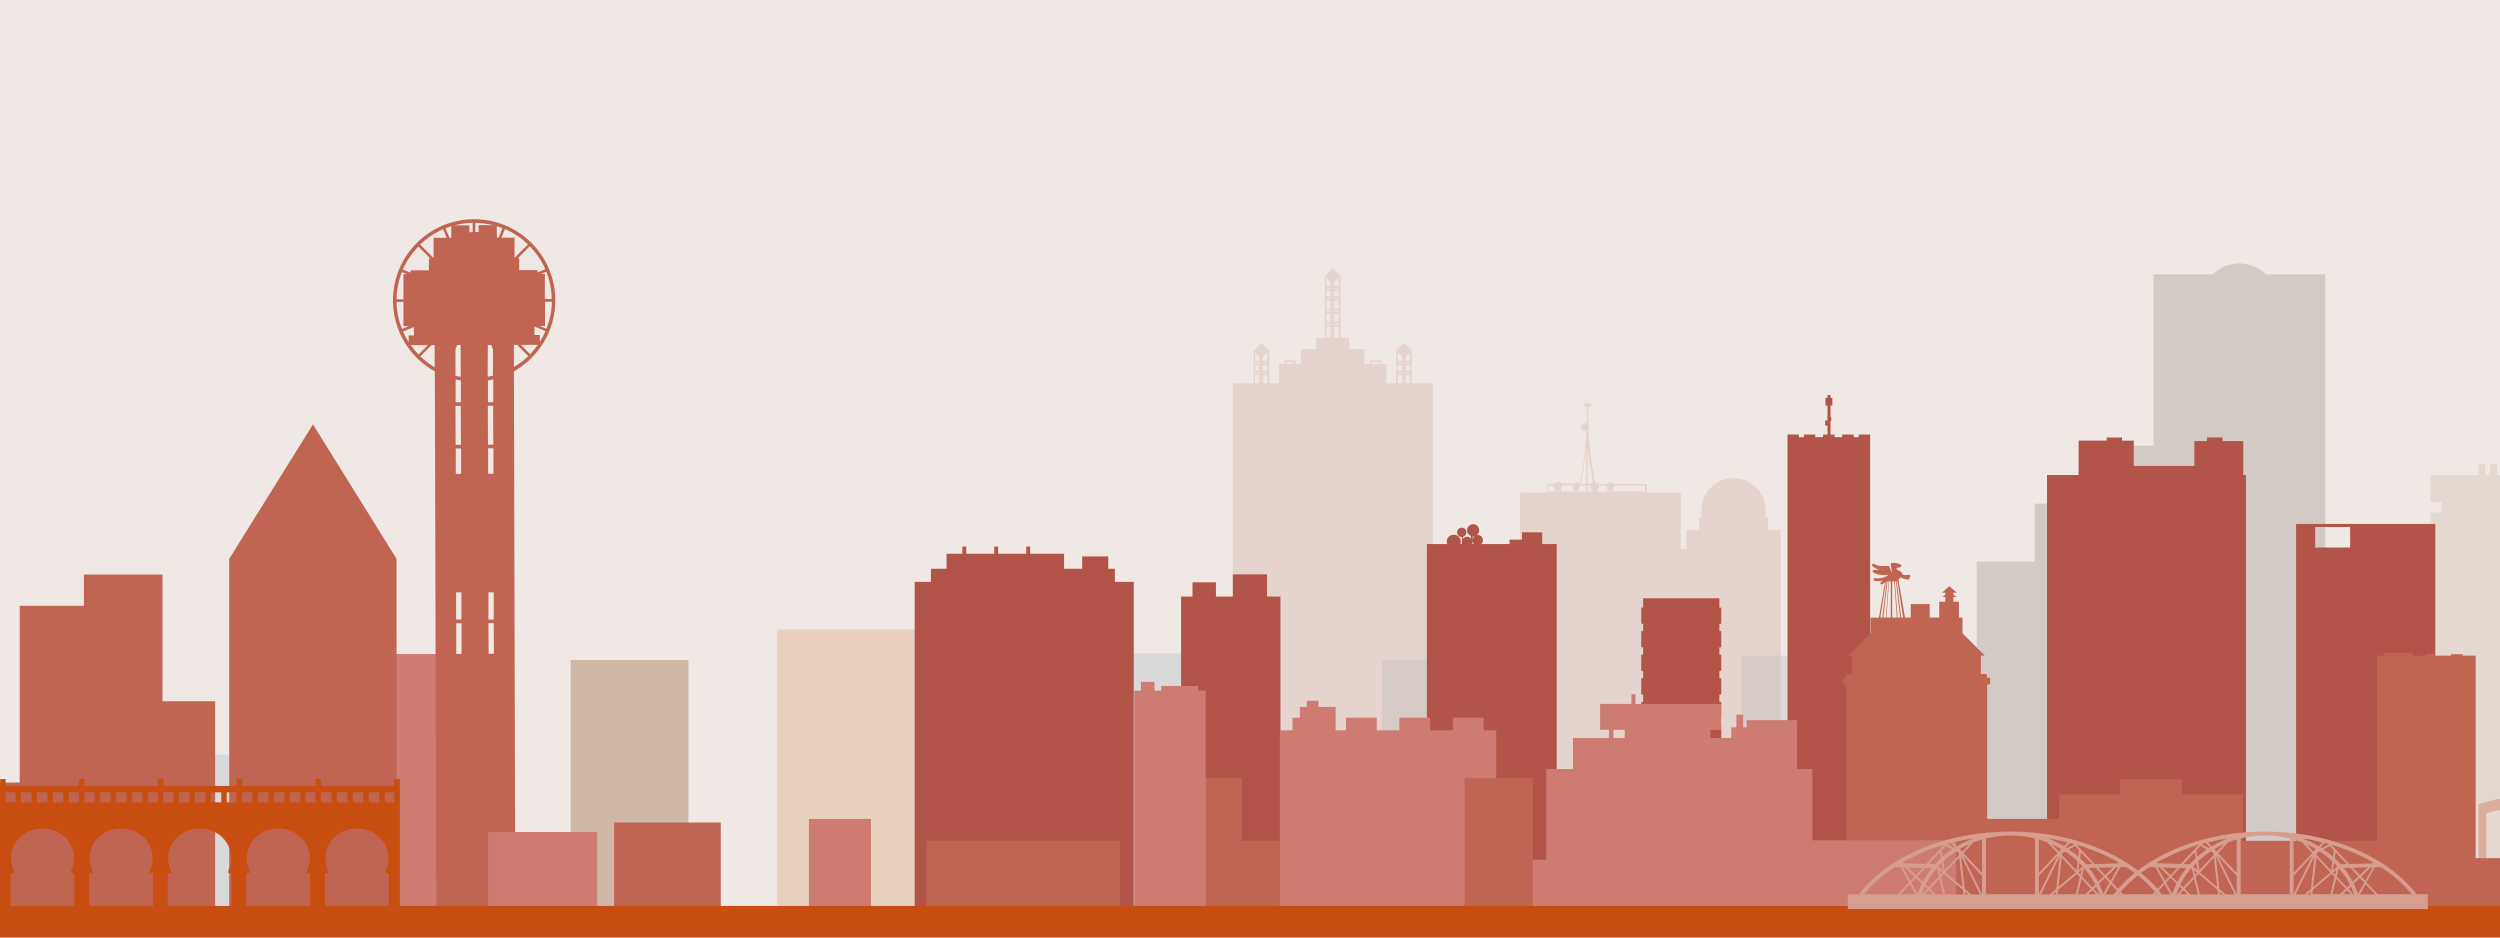 <svg width="1600" height="600" fill="none" xmlns="http://www.w3.org/2000/svg" viewBox="0 0 1600 600"><path d="M1854.5-89.7h-1965v709.9h1965V-89.7z" fill="#EFE8E4"/><path fill-rule="evenodd" clip-rule="evenodd" d="M1895.9-48.5H-167.6v705.8h2063.5V-48.5z" fill="#EFE8E4"/><path d="M440.6 422.4h-75.4v159.5h75.4V422.4z" fill="#CEB7A7"/><path d="M212.8 483h-84.7v98.9h84.7V483zM1174.3 419.6h-59.6v162.3h59.6V419.6z" fill="#D9D9D9"/><path d="M604.9 402.9H497.4v179h107.5v-179z" fill="#E8D0BF"/><path d="M818.4 418.2H710.9v163.7h107.5V418.2zM959.8 422.4h-75.4v159.5h75.4V422.4z" fill="#D9D9D9"/><path opacity=".32" d="M903.5 245.3v-21.4h-.6l-4.4-4.4-4.4 4.4h-.6v21.4h-6.1V233h-3.7v-2.4h-6.9v2.4h-3.6v-9.7h-9.8v-7.1h-5.5v-40h-.6l-4.4-4.4-4.4 4.4h-.6v40h-5.5v7.1h-9.8v9.7H829v-2.4h-6.8v2.4h-3.7v12.3h-6.1v-21.4h-.6l-4.4-4.4-4.4 4.4h-.6v21.4h-13.3v336.6H917V245.3h-13.5zm-50.8-36.1h.2v6.2h-.2v-6.2zm-3.8-2.1h2.6v1h-2.6v-1zm3.8 0h.2v1h-.2v-1zm-3.8-8.6h2.6v1h-2.6v-1zm3.8 0h.2v1h-.2v-1zm3.9 1H854v-1h2.6v1zm-3.7 1.2v5.3h-.2v-5.3h.2zm3.7 7.4H854v-1h2.6v1zm0 8.1H854v-6.9h2.6v6.9zm0-10.2H854v-5.3h2.6v5.3zm-2.6-25.5l2.6-2.6v5.3H854v-2.7zm0 3.9h2.4v.6H854v-.6zm0 1.7h2.6v3.5H854v-3.5zm0 4.7h2.5v.5H854v-.5zm2.6 1.6v5H854v-5h2.6zm-3.9-10.7h.2v1.5h-.2v-1.5zm0 2.7h.2v.6h-.2v-.6zm0 1.7h.2v3.5h-.2v-3.5zm0 4.7h.2v.5h-.2v-.5zm.2 1.6v5h-.2v-5h.2zm-1.4-1.1H849v-.5h2.6v.5h-.1zm0-6.3H849v-.6h2.5v.6zm-2.6-7.1l2.6 2.6v2.7h-2.6v-5.3zm0 8.2h2.6v3.5h-2.6v-3.5zm0 6.3h2.6v5h-2.6v-5zm0 8.3h2.6v5.3h-2.6v-5.3zm0 8.5h2.6v6.9h-2.6v-6.9zm29 22.5h4.6v1.3h-4.6v-1.3zm-54.8 0h4.6v1.3h-4.6v-1.3zm76.6-3.5l2.6-2.6v5.3h-2.6v-2.7zm0 3.8h2.4v.6h-2.4v-.6zm0 1.8h2.6v3.5h-2.6v-3.5zm0 4.7h2.5v.5h-2.5v-.5zm2.6 1.6v5.2h-2.6v-5.2h2.6zm-5.1-1.1h-2.6v-.5h2.6v.5zm0-6.4h-2.5v-.6h2.5v.6zm1.2-3.2h.2v1.5h-.2v-1.5zm0 2.6h.2v.6h-.2v-.6zm0 1.8h.2v3.5h-.2v-3.5zm0 4.7h.2v.5h-.2v-.5zm.1 1.6v5.2h-.2v-5.2h.2zm-3.9-14.5l2.6 2.6v2.7h-2.6v-5.3zm0 8.2h2.6v3.5h-2.6v-3.5zm0 6.3h2.6v5.2h-2.6v-5.2zm-86.3-11.9l2.6-2.6v5.3h-2.6v-2.7zm0 3.8h2.4v.6h-2.4v-.6zm0 1.8h2.6v3.5h-2.6v-3.5zm0 4.7h2.5v.5h-2.5v-.5zm2.7 1.6v5.2h-2.6v-5.2h2.6zm-5.1-1.1h-2.6v-.5h2.6v.5zm0-6.4h-2.5v-.6h2.5v.6zm1.1-3.2h.2v1.5h-.2v-1.5zm0 2.6h.2v.6h-.2v-.6zm0 1.8h.2v3.5h-.2v-3.5zm0 4.7h.2v.5h-.2v-.5zm.2 1.6v5.2h-.2v-5.2h.2zm-4-14.5l2.6 2.6v2.7h-2.6v-5.3zm0 8.2h2.6v3.5h-2.6v-3.5zm0 6.3h2.6v5.2h-2.6v-5.2z" fill="#CCA99B"/><path d="M1189.6 278.1v1.7h-3.2v-1.7h-7.4v1.7h-4.9v-1.7h-2.6v-8.6h.5v-2.7h-.5v-7.2h1.2v-5h-1.2v-1.8h-1.9v1.8h-1.3v5h1.3v9.5h-1.5v3.3h1.5v5.7h-2.8v1.7h-5v-1.7h-7.3v1.7h-3.2v-1.7h-7.3v303.8h52.9V278.1h-7.3z" fill="#B25447"/><path opacity=".32" d="M1643.7 321.3v-17.2H1613v-7.3h-4.3v7.3h-3.2v-7.3h-4.3v7.3h-3.2v-7.3h-4.3v7.3h-3.2v-7.3h-4.3v7.3h-30.7v17.2h7.1v6.7h-7.1v253.9h88.2V328h-7.1v-6.7h7.1z" fill="#CEB7A7"/><path d="M810.9 381.8v-14.2H789v14.2h-10.8v-9.1h-15v9.1h-7.3v200.1h63.6V381.8h-8.6z" fill="#B25447"/><path opacity=".32" d="M1450.2 175.6c-4.4-4.3-10.4-7-17-7s-12.6 2.7-17 7h-38v109.6h-38.9v37.1h-37.1v37.1h-37.1v222.4h223V175.6h-37.9z" fill="#978C84"/><path d="M1435.7 304v-21.7h-13.3V280h-9.9v2.3h-8.1v15.9h-38.8V282h-7.5v-2h-9.8v2h-18v22h-20.2v277.9h127.3V304h-1.7zM713.5 372.4V364h-4.2v-7.9h-16.7v7.9H681v-9.6h-21.7v-4.6h-2.5v4.6h-18v-4.6h-2.5v4.6h-17.9v-4.6h-2.5v4.6h-10.1v9.6h-10v8.4h-10.4v209.5h140.2V372.4h-12.1z" fill="#B25447"/><path opacity=".32" d="M1139.7 581.9V339.2h-8.1v-7.9h-1.6v-5.8c-.4-10.8-9.4-19.5-20.5-19.5s-20.1 8.6-20.5 19.5v5.8h-1.6v7.9h-8.1v12.1h-3.6v-36H1054v-5.6h-21.4c-.4-.7-1.1-1.1-1.8-1.1s-1.4.4-1.8 1.1h-6.1c-.5-.6-1.2-1-2-1.1-.1-.4-.2-.9-.3-1.3-.8-3.5-1.3-7.3-1.9-10.7-1.2-7.1-1.6-14.7-2.1-22.1.2-.3.3-.7.3-1.1 0-.5-.2-1-.4-1.4v-11.9h2v-1.8h-2v-.8h-1v.8h-2v1.8h2V271c-.3-.2-.7-.2-1.1-.2-1.4 0-2.5 1.1-2.5 2.5s1.1 2.5 2.5 2.5c.3 0 .6-.1.9-.2-.5 7-.9 14.1-2 20.8-.6 3.4-1.1 7.2-1.9 10.7l-.6 2.4h-.3c-.4-.6-.9-.9-1.4-.9-.6 0-1.1.4-1.4.9h-8.1c-.5-.7-1.3-1.1-2.2-1.1-.9 0-1.7.4-2.2 1.1h-4.9v5.7h-17.4v36H944v230.6h195.7v.1zm-107.4-268.7c.4-.5.7-1.2.7-1.9 0-.2 0-.4-.1-.6h19.9v3.9h-20.5v-1.4zm-2.4.6c.2.1.5.2.7.2.2 0 .4 0 .6-.1v.8h-1.3v-.9zm-6.6-2.5c0-.2 0-.4-.1-.6h5.2c0 .2-.1.4-.1.6 0 .6.2 1.2.5 1.7v1.7h-5.9c-.2-.4-.4-.8-.7-1.3.7-.6 1.1-1.3 1.1-2.1zm-3 2.7h.6v.7h-.5v-.7h-.1zm-4.1-27.1c.3 3.3.7 6.6 1.2 9.8.6 3.4 1.1 7.2 1.9 10.8l.3 1.2c-.5.2-.9.5-1.3.9h-2.2v-22.7h.1zm0 23.8h1.7c0 .2-.1.4-.1.6 0 1 .6 1.9 1.4 2.4v1h-3v-4zm-4.2-3.2c.8-3.6 1.4-7.4 1.9-10.8.5-3.2.9-6.5 1.2-9.8v22.8h-3.7c.3-.8.4-1.5.6-2.2zm-2.2 6.8c.5-1.1 1-2.3 1.4-3.6h4v3.9h-5.4v-.3zm-10.7-1.5c.3-.4.5-1 .5-1.5 0-.2 0-.4-.1-.6h7.2c0 .2-.1.5-.1.7 0 1.1.5 2 1.1 2.5v.7H999v-1.8h.1zm-3.1 1c.3.1.6.2.9.2.4 0 .8-.1 1.2-.3v.9H996v-.8zm-5.1-3.1h3.4c0 .2-.1.4-.1.6 0 .7.3 1.4.7 1.9v1.5h-4.1v-4h.1z" fill="#CCA99B"/><path d="M234.7 418.6v39.9h-30.8v123.4h81V418.6h-50.2z" fill="#CE7C72"/><path d="M1469.5 335.3v246.6h89.1V335.3h-89.1zm34.6 15.1h-22.4v-13.1h22.4v13.1zM987 348.2v-7.5h-12.9v4.7h-8v2.8H948c.7-.6 1.1-1.5 1.1-2.5 0-1.8-1.5-3.3-3.3-3.3-.2 0-.4 0-.6.1.9-.7 1.5-1.8 1.5-3.1 0-2.1-1.7-3.9-3.9-3.9-2.1 0-3.9 1.7-3.9 3.9 0 1.6 1 3 2.5 3.6v1.7c-.6-.7-1.5-1.2-2.5-1.2-1.1 0-2.1.6-2.7 1.4v-1.3c1.3-.3 2.3-1.5 2.3-2.9 0-1.7-1.3-3-3-3s-3 1.3-3 3 1.4 3 3 3h.1v4.5h-1c.2-.5.3-1 .3-1.5 0-2.5-2-4.5-4.5-4.5s-4.5 2-4.5 4.5c0 .5.1 1 .3 1.5h-13v233.7h83.1V348.2H987zm-44.6-2.5c0 1 .4 1.9 1.1 2.5h-1.1v-2.5zm.5-2.4c.3 0 .5 0 .8-.1-.7.6-1.2 1.5-1.2 2.6v-2.5c.1-.1.2 0 .4 0zM1101.6 399.2v-10.4h-1.2v-5.9h-48.8v5.9h-1.2v10.4h1.2v4.7h-1.2v10.4h1.2v4.7h-1.2v10.4h1.2v4.7h-1.2v10.4h1.2v4.7h-1.2v10.4h1.2v4.7h-1.2v10.4h1.2v4.7h-1.2v10.4h1.2v4.7h-1.2v10.4h1.2v4.7h-1.2V520h1.2v4.7h-1.2v10.4h1.2v4.7h-1.2v10.5h1.2v4.6h-1.2v10.5h1.2v4.6h-1.2v10.5h1.2v1.4h48.8v-1.4h1.2V570h-1.2v-4.6h1.2v-10.5h-1.2v-4.6h1.2v-10.5h-1.2v-4.7h1.2v-10.4h-1.2V520h1.2v-10.4h-1.2v-4.7h1.2v-10.4h-1.2v-4.7h1.2v-10.4h-1.2v-4.7h1.2v-10.4h-1.2v-4.7h1.2v-10.4h-1.2v-4.7h1.2v-10.4h-1.2v-4.7h1.2V419h-1.2v-4.7h1.2v-10.4h-1.2v-4.7h1.2z" fill="#B25447"/><path d="M104 448.8v-81.1H53.7v20H12.6v194.2H137.7V448.8H104z" fill="#C16553"/><path d="M53.4 500.8h-68.3v81h68.3v-81zM253.7 357.5l-53.4-85.9-53.5 85.9h-.1v224.4h107.1V357.5h-.1z" fill="#C16553"/><path d="M252.3 498.6v4.4h-46.9v-4.4h-3.5v4.4H155v-4.4h-3.5v4.4h-46.9v-4.4H101v4.4H54.1v-4.4h-3.5v4.4h-47v-4.4H.1v4.4h-46.9v-4.4h-3.5v4.4h-46.9v-4.4h-3.5V582h7.1v-23.2h2.1v-1.5c-1.2-2.5-1.9-5.2-1.9-8.1 0-10.5 9.1-19 20.2-19 11.2 0 20.2 8.5 20.2 19 0 2.9-.7 5.7-1.9 8.1v1.5h1.9V582h9.5v-23.2h2.1v-1.5c-1.2-2.5-1.9-5.2-1.9-8.1 0-10.5 9.1-19 20.2-19 11.2 0 20.2 8.5 20.2 19 0 2.9-.7 5.7-1.9 8.1v1.5h2.1V582h9.5v-23.2h2.1v-1.5c-1.2-2.5-1.9-5.2-1.9-8.1 0-10.5 9.1-19 20.2-19 11.2 0 20.2 8.5 20.2 19 0 2.9-.7 5.7-1.9 8.1v1.5h2.1V582h9.5v-23.2h2.1v-1.5c-1.2-2.5-1.9-5.2-1.9-8.1 0-10.5 9.1-19 20.2-19 11.2 0 20.2 8.5 20.2 19 0 2.9-.7 5.7-1.9 8.1v1.5h2.1V582h9.5v-23.2h2.1v-1.5c-1.2-2.5-1.9-5.2-1.9-8.1 0-10.5 9.1-19 20.2-19 11.2 0 20.2 8.5 20.2 19 0 2.9-.7 5.7-1.9 8.1v1.5h2.1V582h9.5v-23.2h2.1v-1.5c-1.2-2.5-1.9-5.2-1.9-8.1 0-10.5 9.1-19 20.2-19 11.2 0 20.2 8.5 20.2 19 0 2.9-.7 5.7-1.9 8.1v1.5h2.1V582h9.5v-23.2h2.1v-1.5c-1.2-2.5-1.9-5.2-1.9-8.1 0-10.5 9.1-19 20.2-19 11.2 0 20.2 8.5 20.2 19 0 2.9-.7 5.7-1.9 8.1v1.5h2.1V582h7.1V498.6h-3.6zm-312.9 8.5v6.4h-6.7v-6.4h6.7zm-20.4 0v6.4h-6.7v-6.4h6.7zm-16.2 6.4v-6.4h6v6.4h-6zm19.7 0v-6.4h6.7v6.4h-6.7zm27.2 0H-57v-6.4h6.7v6.4zm40.3-6.4v6.4h-6.7v-6.4h6.7zm-20.4 0v6.4h-6.7v-6.4h6.7zm-16.4 6.4v-6.4h6.2v6.4h-6.2zm19.9 0v-6.4h6.7v6.4h-6.7zm27 0h-6.6v-6.4H.1v6.4zm40.4-6.4v6.4h-6.7v-6.4h6.7zm-20.4 0v6.4h-6.7v-6.4h6.7zm-16.5 6.4v-6.4h6.3v6.4H3.6zm20 0v-6.4h6.7v6.4h-6.7zm26.9 0H44v-6.4h6.5v6.4zm40.6-6.4v6.4h-6.7v-6.4h6.7zm-20.4 0v6.4H64v-6.4h6.7zm-16.6 6.4v-6.4h6.4v6.4h-6.4zm20.1 0v-6.4h6.7v6.4h-6.7zm26.8 0h-6.4v-6.4h6.4v6.4zm40.6-6.4v6.4h-6.7v-6.4h6.7zm-20.4 0v6.4h-6.7v-6.4h6.7zm-16.7 6.4v-6.4h6.5v6.4h-6.5zm20.2 0v-6.4h6.7v6.4h-6.7zm26.7 0h-6.3v-6.4h6.3v6.4zm40.8-6.4v6.4h-6.7v-6.4h6.7zm-20.4 0v6.4h-6.7v-6.4h6.7zm-16.9 6.4v-6.4h6.6v6.4h-6.6zm20.4 0v-6.4h6.7v6.4h-6.7zm26.5 0h-6.2v-6.4h6.2v6.4zm40.9-6.4v6.4H236v-6.4h6.7zm-20.4 0v6.4h-6.7v-6.4h6.7zm-16.9 6.4v-6.4h6.7v6.4h-6.7zm20.4 0v-6.4h6.7v6.4h-6.7zm26.5 0h-6v-6.4h6v6.4z" fill="#C74E10"/><path d="M355.4 192.1c-.1-28.7-23.4-51.9-52.1-51.8-28.7.1-51.9 23.4-51.8 52.1.1 19.5 10.8 36.5 26.8 45.3l.9 344.2h50.6l-.9-344.2c15.9-9.1 26.6-26.1 26.5-45.6zm-9.9 26.7v-4.4h-3.4V209l7 2.9c-1 2.4-2.3 4.7-3.6 6.9zm4.2-8.4l-4.4-1.8h3.5v-15.5h4.4c-.1 6-1.3 11.9-3.5 17.3zm3.4-19.1h-4.4v-16h-2.4l3.3-1.4c2.2 5.4 3.4 11.2 3.5 17.4zm-4.1-19l-5 2.1v-1.5h-11.7v-7.6h-.9l7.6-7.7c4.2 4.3 7.6 9.2 10 14.7zm-11.1-15.9l-8.6 8.6v-12.9h-8.4l2.3-5.5c5.5 2.4 10.4 5.7 14.7 9.8zm-46.4 67.1l1.1-2.7h2.2l.1 20.4c-1.1-.2-2.3-.4-3.4-.7v-17zm20.7-2.7h2.2l1.1 2.7v16.9c-1.1.3-2.2.5-3.4.7l.1-20.3zm5.7-76.1c1.2.4 2.5.8 3.7 1.3l-2.5 6.1H318l-.1-7.4zm-13.7-2.1c4 .1 7.8.6 11.6 1.5h-9.5v4.4h-2.1v-5.9zm-1.7 0v6h-2.1v-4.4h-9.5c3.7-1 7.6-1.5 11.6-1.6zm-13.7 2.2v7.4h-1.1l-2.6-6.1c1.2-.5 2.5-.9 3.7-1.3zm-5.2 1.9l2.3 5.5h-8.4v12.9l-8.6-8.6c4.2-4 9.2-7.4 14.7-9.8zm-15.9 11.1l7.7 7.6h-.9v7.6h-11.7v1.5l-5-2c2.4-5.4 5.8-10.4 9.9-14.7zm-10.5 16.3l3.3 1.4h-2.3v16h-4.4c.1-6.1 1.3-12 3.4-17.4zm-3.4 19.1h4.4v15.5h3.5l-4.4 1.8c-2.2-5.3-3.4-11.1-3.5-17.3zm7.8 25.8c-1.4-2.2-2.6-4.4-3.7-6.8l7-2.9v5.4h-3.4l.1 4.3zm1.3 1.9h10.9l-5.9 6c-1.9-1.9-3.5-3.9-5-6zm6.1 7.2l7.2-7.2h2v14.2c-3.3-2-6.4-4.4-9.2-7zm26.4 190.4H292v-19.6h3.4v19.6zm-.1-22h-3.4v-17.4h3.4v17.4zm-.2-93.2h-3.4V287h3.4v16.3zm-.1-18.6h-3.4l-.1-24.9h3.4l.1 24.9zm-3.4-27.3v-14.6c1.1.3 2.2.5 3.4.7v13.9h-3.4zm24.5 161h-3.4l-.1-19.6h3.4l.1 19.6zm-.1-21.9h-3.4v-17.4h3.4v17.4zm-.2-93.3h-3.4v-16.3h3.4v16.3zm-.1-18.6h-3.4l-.1-24.9h3.4l.1 24.9zm0-27.2h-3.4v-13.9c1.1-.2 2.3-.4 3.4-.7v14.6zm13.2-22.5v-14.2h2l7.2 7.2c-2.8 2.7-5.9 5-9.2 7zm4.4-14.2h10.9c-1.5 2.1-3.1 4.1-4.9 6l-6-6zM1271.6 433.7v-2.3h-3.8v-11.8h2.5l-14.3-14.3v-10.1h-2.3v-10.1h-3.5v-3h2.1l-2.1-1.4v-1.4h2.1l-4.7-4.2-4.7 4.2h2.1v1.4l-2.1 1.4h2.1v3h-3.9v10.1h-6.1v-8.6h-12.1v8.6h-3.7L1215 371h-.1c.5-.4 1-.9 1.3-1.4.1 0 .1-.1.2-.1.6.4 1.3.7 2 .9.8.3 1.7.2 2.6.5.9.3 1.3-.8.9-1.3 1-.1 1-1.8-.1-1.7-1.3 0-2.9.4-4.2-.1-.1-.9-.5-1.5-1.3-2.1-.7-.4-2.1-.7-2.4-1.6 0-.1-.2-.6-.3-.6 1-.3 2.1-.1 2.9-.7.2-.1.3-.3.3-.4.3-.4.2-.8-.5-1.1-2.4-1-3.4-1.2-5.3-1-.5 0-.9.4-.9.9 0 .3.1 1 .1 1l.7 4.2c-.4 0-1.7-4.2-2.1-4.2-3.2.1-6.6.4-9.4-1.3-.8-.5-1.8.7-1.1 1.4 1.3 1.1 3 1.9 4.8 2.4-1.3 0-2.6-.2-4 .1-.5.1-1 1-.5 1.3 2 1.2 3.1 1.6 4.7 1.8 1.4.2 3.5.2 5.3-.1-1.9 2.1-6.1 2.6-8.4 2.2-1.1-.2-1.6 1.5-.5 1.7 1.6.3 3.7.3 5.6-.2-.6.3-1.1.7-1.6 1.1-.9.7.4 2 1.2 1.2.5-.4 1-.7 1.5-1.1l-3.9 22.6h-5.4v10.1l-14.3 14.3h2.5v11.8h-3.8v2.3h-1.9v4.3h1.9v143.8h90.3V438h1.9v-4.3h-2.1zm-53.6-38.4h-1.2l-2.9-23.2h.5l3.6 23.2zm-9.3-23.2l-1.8 23.1h-1.6l2.7-23.1h.7zm.3 0h1.1v23.1h-2.8l1.7-23.1zm2 0h1.3l1.7 23.1h-3v-23.1zm1.7 0h.7l2.7 23.1h-1.6l-1.8-23.1zm-5.7.1c.1 0 .1-.1.2-.1h.3l-2.9 23.2h-1.2l3.6-23.1zM794.9 498h-43.7v83.8h43.7V498z" fill="#C16553"/><path d="M861.9 538.1h-79.1v43.8h79.1v-43.8zM716.8 538.1H593v43.8h123.8v-43.8z" fill="#C16553"/><path d="M1029.4 550.2h-79.1v31.7h79.1v-31.7zM766.8 442v-3h-23.6v3h-4.3v-5.6h-8.7v5.6h-4.3v139.9h45.7V442h-4.8z" fill="#CE7C72"/><path d="M949.5 467.4v-8.1h-19.7v8.1h-14.5v-8.1h-19.7v8.1h-14.5v-8.1h-19.7v8.1h-6.6v-15h-11v-3.9h-7.4v3.9h-4.5v6.9h-4.7v8.1h-8.1v114.5h138.5V467.4h-8.1zM1150.1 492.2v-31.3h-32.2v4.6h-2.3v-8.1h-4.3v8.1h-3.3v6.8h-13.4v-5.2h6.9v-16.6h-54.8v-6.2h-2.6v6.2h-20v16.6h5.6v5.2h-23v19.9h-17.1v89.7h170.3v-89.7h-9.8zm-117.5-25.1h7.2v5.2h-7.2v-5.2z" fill="#CE7C72"/><path d="M1396.4 508.4v-9.7h-39.7v9.7h-38.9v73.5h117.5v-73.5h-38.9zM981 498h-43.7v83.8H981V498z" fill="#C16553"/><path d="M1264.4 537.8h-135.9v44h135.9v-44z" fill="#CE7C72"/><path d="M1576.1 419.6v-.9h-7.5v.9h-10.2v-1h-5.9v1h-8.3v-1.8H1526v1.8h-4.8v162.3h63.2V419.6h-8.3z" fill="#C16553"/><path d="M1533.1 538.1h-123.8v43.8h123.8v-43.8z" fill="#C16553"/><path d="M382.2 532.5h-69.8v49.4h69.8v-49.4zM557.4 524.1h-39.7v57.8h39.7v-57.8z" fill="#CE7C72"/><path d="M1320.2 524.1h-68.3v57.8h68.3v-57.8zM461.3 526.4H393v55.5h68.3v-55.5z" fill="#C16553"/><path d="M1877.6 521v-21.4c-22.8-.4-48.4-.4-75.5-.4-77 0-194.4 6.5-215.9 15.6l.1 1.8v65.2h4.9v-61.4c5.1-1.4 12.5-2.7 21.5-4v65.4h4.9v-66c6.5-.8 13.7-1.6 21.5-2.3v68.4h4.9v-68.8c6.8-.6 14.1-1.2 21.5-1.7v70.5h4.9V511c7-.5 14.2-.9 21.5-1.3v72.2h4.9v-72.5c6.2-.3 12.4-.6 18.7-.9v4.8h2.9v68.6h4.9v-68.6h42.5c2.6 0 4.6 1.5 4.6 3.4v4.4h2.8v2.5h-4.8v6.2h3.8v20.4h-3.1v31.6h3.1v.2h5.3v-.2h3.1v-31.6h-3.1v-20.4h3.8v-6.2h-4.9V521h3.2v-4.4c0-1.9 2.1-3.4 4.6-3.4h75.4c2.6 0 4.6 1.5 4.6 3.4v4.4h4.8v2.5h-4.9v6.2h3.8v20.4h-3.1v31.6h3.1v.2h5.3v-.2h3.1v-31.6h-3.1v-20.4h3.8v-6.2h-4.9V521h5.5z" fill="#DBAE9C"/><path d="M1611.4 549.2h-86.5v32.7h86.5v-32.7z" fill="#C16553"/><path d="M1877.5 579.8H-100.8v34.4h1978.3v-34.4z" fill="#C74E10"/><path d="M1546.6 572.3c-8.5-11.1-20.9-20.5-35.9-27.4-17.5-8-38.5-12.7-61-12.7-30.1 0-57.4 8.3-77.2 21.8-1.5 1-2.9 2-4.3 3.1-6.1-4.6-12.9-8.7-20.5-12.2-17.5-8-38.5-12.7-61-12.7-30.1 0-57.4 8.3-77.2 21.8-7.8 5.3-14.5 11.5-19.7 18.3h-7.2v9.5h371.2v-9.5h-7.2zm-22.9-17.4l1.8 1.2c7 4.8 13.1 10.2 17.9 16.2h-21.7l-7.2-7.6 5.4-9.7 3.8-.1zm-39.1-10c2.6 1.7 5.1 3.6 7.3 5.6.3.3.6.5.8.8l-.8 5.8-9.2-9.8.2-1.4 1.7-1zm6.8 13.5l-11 9.3 2.1-18.9 8.9 9.6zm-9.7-14.4l-1.1 1.1-4.5-4.8c1.9.9 3.8 1.8 5.6 2.9v.8zm-.4 3.9l-2.3 21-4.1 3.5h-5.7l12.1-24.5zm-2.5 22.8l-.2 1.7h-1.8l2-1.7zm1.4-1.2l12-10.2 1.9 2-2.6 11h-11.6l.3-2.8zm31-8.5l6.1-5.9h1.3l-4.8 8.7-2.6-2.8zm1.9 3.9l-4 7.2c-.8-2.3-1.7-4.4-2.7-6.6l3.8-3.7 2.9 3.1zm-2.8-4.8l-4.4-4.7 9.5-.3-5.1 5zm-.9.8l-3.6 3.4c-1.6-3.1-3.6-6.1-5.8-8.8l4.2-.1 5.2 5.5zm-5.4 5.3l-1.9 1.8-6.6-7 1.3-5.4c2.8 3.2 5.2 6.8 7.2 10.6zm-6-13.1c-1.2-1.3-2.4-2.6-3.8-3.8l.6-3.9 7.2 7.6-4 .1zm-2.2 1.3l-.1.3-2.6 2.2.7-4.5c.7.6 1.4 1.3 2 2zm-.6 2.3l-.7 3.1-1.3-1.4 2-1.7zm0 5.7l6 6.4-3.7 3.5h-4.8l2.5-9.9zm6.9 7.3l2.4 2.6h-5.1l2.7-2.6zm.9-.8l1.6-1.5c.8 1.6 1.4 3.3 2 5h-.4l-3.2-3.5zm11-3l6.1 6.5h-9.7l3.6-6.5zm-21.5-25.1c9.6 2.8 18.5 6.6 26.3 11.1l-.7.7-14.5.4-11.4-12.1.3-.1zm1.2 3.4l-.6 4.1c-1.9-1.7-3.9-3.3-6.1-4.7l4.1-2.1 2.6 2.7zm-3.9-4.2l.5.5-4.4 2.3c-.3-.2-.6-.4-.8-.5l2.6-2.8c.7.1 1.4.3 2.1.5zm-3.5-.9l-2.3 2.5c-3.3-2-6.7-3.6-10.4-5 4.3.6 8.6 1.5 12.7 2.5zm-18.4-1.8c2 .6 4 1.3 6 2l-.2.2 6.1 6.5-11.9 12.7v-21.4zm0 23.2l12.2-13-12.2 24.7v-11.7zm-18.2-25.8c5.4 0 10.7.7 15.7 1.9v35.7H1434v-35.7c5-1.2 10.3-1.9 15.7-1.9zm-68.1 35.2l3.8-4 3.6 6.5h-5.4c-.6-.9-1.3-1.7-2-2.5zm22.1-15.2l-.1-.3c.6-.7 1.3-1.4 2-2.1l.7 4.5-2.6-2.1zm2.5 3.8l-1.3 1.4-.7-3.1 2 1.7zm-2.3 2.4l-6.6 7-1.9-1.8c1.9-3.8 4.3-7.4 7.2-10.7l1.3 5.5zm-2.5-7.8l-4-.1 7.2-7.6.6 3.9c-1.4 1.2-2.6 2.5-3.8 3.8zm-2.1 2.5c-2.2 2.8-4.1 5.7-5.8 8.8l-3.6-3.4 5.2-5.5 4.2.1zm-6.3 9.9c-1 2.1-2 4.3-2.7 6.6l-4-7.2 2.9-3 3.8 3.6zm-3.9-5.4l-5.1-4.9 9.5.3-4.4 4.6zm-.8.9l-2.6 2.8-4.8-8.7h1.3l6.1 5.9zm6.6 6.4l1.6 1.5-3.2 3.5h-.4c.5-1.8 1.2-3.4 2-5zm2.5 2.3l2.7 2.6h-5.1l2.4-2.6zm.8-.9l6-6.4 2.4 10h-4.8l-3.6-3.6zm7.1-7.5l1.9-2 12 10.2.3 2.9h-11.6l-2.6-11.1zm11.3-15.5l.2 1.4-9.2 9.8-.8-5.8.8-.8c2.3-2 4.7-3.9 7.3-5.6l1.7 1zm2.4 21.9l-11-9.3 8.9-9.5 2.1 18.8zm-1.4-24.5c1.8-1 3.7-2 5.6-2.9l-4.5 4.8-1.1-1.1v-.8zm3 27.5l2 1.7h-1.8l-.2-1.7zm-.2-1.8l-2.3-21 12.1 24.5h-5.7l-4.1-3.5zm-1.1-21.3l12.2 13v11.7l-12.2-24.7zm12.2 11.1l-11.9-12.7 6.1-6.5-.2-.2c1.9-.8 3.9-1.5 6-2v21.4zm-5.7-22.1c-3.7 1.4-7.1 3.1-10.4 5l-2.3-2.5c4.1-1 8.4-1.9 12.7-2.5zm-16.2 3.4l2.1-.6 2.6 2.8c-.3.2-.6.3-.8.5l-4.4-2.3.5-.4zm2.7 3.6c-2.1 1.5-4.2 3-6.1 4.7l-.6-4.1 2.6-2.8 4.1 2.2zm-22.6 3.6c5.4-2.5 11.2-4.7 17.2-6.5l.2.1-11.4 12.1-14.5-.4-.7-.7c3-1.5 6-3.1 9.2-4.6zm-14 7.7l3.7.1 5.4 9.7-3.9 4.2c-3.1-3.6-6.7-7-10.6-10.2 1.7-1.3 3.5-2.6 5.4-3.8zm4.8 17.4h-1.1l.6-.7c.1.3.3.5.5.7zm-12.3-12c4.1 3.2 7.7 6.7 10.9 10.4l-1.5 1.6h-18.8l-1.5-1.6c3.2-3.6 6.8-7.1 10.9-10.4zm-46.6-15.4c2.6 1.7 5.1 3.6 7.3 5.6.3.3.6.5.8.8l-.8 5.8-9.2-9.8.2-1.4 1.7-1zm6.8 13.5l-11 9.3 2.1-18.9 8.9 9.6zm-9.6-14.4l-1.1 1.1-4.5-4.8c1.9.9 3.8 1.8 5.6 2.9v.8zm-.5 3.9l-2.3 21-4.1 3.5h-5.7l12.1-24.5zm-2.5 22.8l-.2 1.7h-1.8l2-1.7zm1.4-1.2l12-10.2 1.9 2-2.6 11h-11.6l.3-2.8zm31-8.5l6.1-5.9h1.3l-4.8 8.7-2.6-2.8zm1.9 3.9l-4 7.2c-.8-2.3-1.7-4.4-2.7-6.6l3.8-3.7 2.9 3.1zm-2.8-4.8l-4.4-4.7 9.5-.3-5.1 5zm-.9.8l-3.6 3.4c-1.6-3.1-3.6-6.1-5.8-8.8l4.2-.1 5.2 5.5zm-5.4 5.3l-1.9 1.8-6.6-7 1.3-5.4c2.8 3.2 5.2 6.8 7.2 10.6zm-6-13.1c-1.2-1.3-2.4-2.6-3.8-3.8l.6-3.9 7.2 7.6-4 .1zm-2.2 1.3l-.1.3-2.6 2.2.7-4.5c.7.6 1.4 1.3 2 2zm-.5 2.3l-.8 3.1-1.3-1.4 2.1-1.7zm-.1 5.7l6 6.4-3.6 3.5h-4.8l2.4-9.9zm6.9 7.3l2.4 2.6h-5.1l2.7-2.6zm.9-.8l1.6-1.5c.8 1.6 1.4 3.3 2 5h-.4l-3.2-3.5zm11-3l3.8 4c-.7.8-1.3 1.6-2 2.5h-5.4l3.6-6.5zm9.7-11l1.8 1.2c1.2.8 2.5 1.7 3.6 2.6-3.9 3.2-7.5 6.6-10.6 10.2l-3.9-4.2 5.4-9.7 3.7-.1zm-3.6 17.4h-1.1c.2-.2.4-.4.5-.7l.6.7zm-27.6-31.5c9.6 2.8 18.5 6.6 26.3 11.1l-.7.7-14.5.4-11.4-12.1.3-.1zm1.2 3.4l-.6 4.1c-1.9-1.7-3.9-3.3-6.1-4.7l4.1-2.1 2.6 2.7zm-3.9-4.2l.5.5-4.4 2.3c-.3-.2-.6-.4-.8-.5l2.6-2.8c.7.1 1.4.3 2.1.5zm-3.5-.9l-2.3 2.5c-3.3-2-6.7-3.6-10.4-5 4.4.6 8.6 1.5 12.7 2.5zm-18.4-1.8c2 .6 4 1.3 6 2l-.2.2 6.1 6.5-11.9 12.7v-21.4zm0 23.2l12.2-13-12.2 24.7v-11.7zm-18.2-25.8c5.4 0 10.7.7 15.7 1.9v35.7H1271v-35.7c5-1.2 10.3-1.9 15.7-1.9zm-46 20l-.1-.3c.6-.7 1.3-1.4 2-2.1l.7 4.5-2.6-2.1zm2.5 3.8l-1.3 1.4-.7-3.1 2 1.7zm-2.3 2.4l-6.6 7-1.9-1.8c1.9-3.8 4.3-7.4 7.2-10.7l1.3 5.5zm-2.5-7.8l-4-.1 7.2-7.6.6 3.9c-1.3 1.2-2.6 2.5-3.8 3.8zm-2 2.5c-2.2 2.8-4.1 5.7-5.8 8.8l-3.6-3.4 5.2-5.5 4.2.1zm-6.4 9.9c-1 2.1-2 4.3-2.7 6.6l-4-7.2 2.9-3 3.8 3.6zm-3.9-5.4l-5.1-4.9 9.5.3-4.4 4.6zm-.8.9l-2.6 2.8-4.8-8.7h1.3l6.1 5.9zm.7 11.3h-9.7l6.1-6.5 3.6 6.5zm5.9-4.9l1.6 1.5-3.2 3.5h-.4c.5-1.8 1.2-3.4 2-5zm2.5 2.3l2.7 2.6h-5.1l2.4-2.6zm.8-.9l6-6.4 2.4 10h-4.8l-3.6-3.6zm7.1-7.5l1.9-2 12 10.2.3 2.9h-11.6l-2.6-11.1zm11.3-15.5l.2 1.4-9.2 9.8-.8-5.8.8-.8c2.3-2 4.7-3.9 7.3-5.6l1.7 1zm2.4 21.9l-11-9.3 8.9-9.5 2.1 18.8zm-1.4-24.5c1.8-1 3.7-2 5.7-2.9l-4.5 4.8-1.1-1.1-.1-.8zm3 27.5l2 1.7h-1.8l-.2-1.7zm-.2-1.8l-2.3-21 12.1 24.5h-5.7l-4.1-3.5zm-1.1-21.3l12.2 13v11.7l-12.2-24.7zm12.2 11.1l-11.9-12.7 6.1-6.5-.2-.2c1.9-.8 3.9-1.5 6-2v21.4zm-5.7-22.1c-3.7 1.4-7.1 3.1-10.4 5l-2.3-2.5c4.1-1 8.4-1.9 12.7-2.5zm-16.2 3.4l2.1-.6 2.6 2.8c-.3.2-.6.3-.8.5l-4.4-2.3.5-.4zm2.7 3.6c-2.1 1.5-4.2 3-6.1 4.7l-.6-4.1 2.6-2.8 4.1 2.2zm-22.6 3.6c5.4-2.5 11.2-4.7 17.2-6.5l.2.1-11.3 12.1-14.5-.4-.7-.7c2.9-1.5 6-3.1 9.1-4.6zm-14 7.7l3.7.1 5.4 9.7-7.2 7.6H1193c5.2-6.4 11.9-12.3 19.7-17.4z" fill="#D79E8F"/></svg>